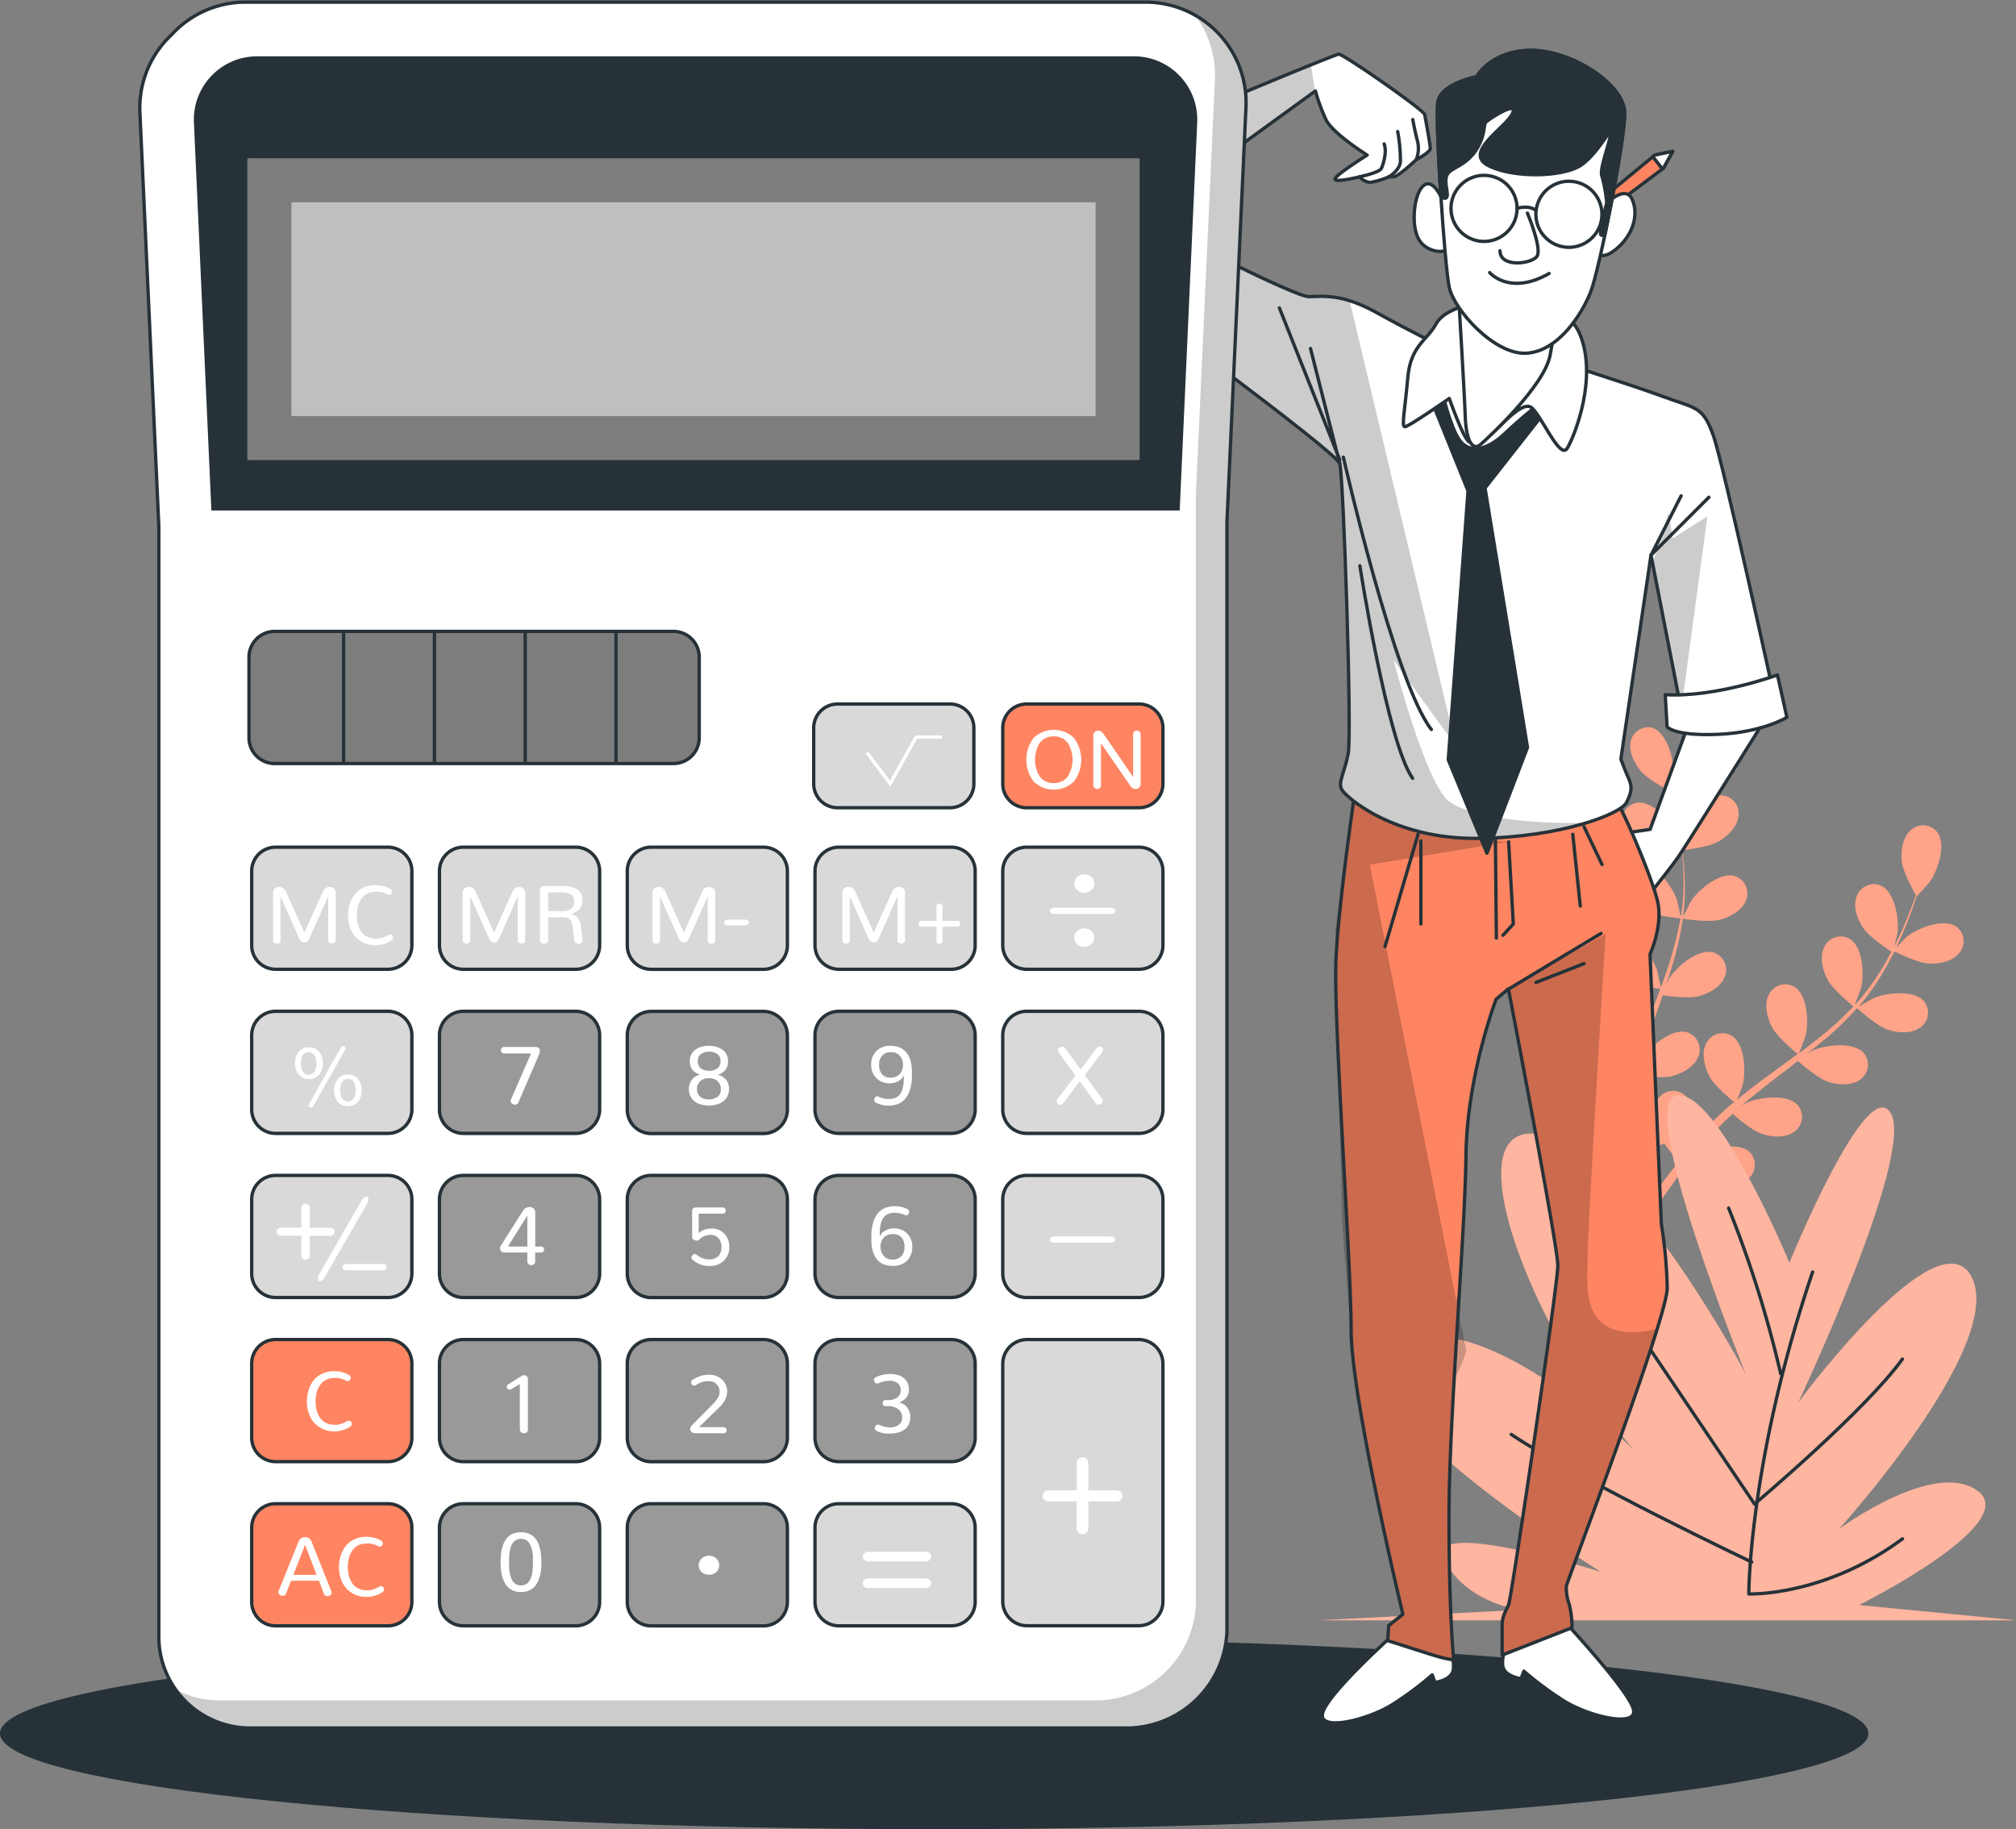 <svg width="604" height="548" fill="none" xmlns="http://www.w3.org/2000/svg"><rect width="100%" height="100%" fill="#808080" stroke="none"/><path d="M279.883 548c154.576 0 279.884-12.843 279.884-28.686s-125.308-28.686-279.884-28.686C125.308 490.628 0 503.471 0 519.314S125.308 548 279.883 548z" fill="#263238"/><path d="M503.945 254.735c-.093 0 1.008-5.458 1.117-5.784 1.271-3.892 6-10.684 10.575-10.668a5.417 5.417 0 014 1.929 5.408 5.408 0 011.21 4.273c-.326 3.226-3.226 5.97-5.831 7.552-3.054 1.814-11.071 2.698-11.071 2.698z" fill="#FF8562"/><path d="M495.091 218.032c4.311 1.551 6.451 9.521 6.311 13.614 0 .357-.822 5.861-.899 5.815a206 206 0 011.07 4.094c.635 2.744 1.349 5.861 1.891 9.303a98.003 98.003 0 011.21 11.18 70.386 70.386 0 01-.419 12.56.67.67 0 010 .155c.574-1.225 2.264-4.574 2.419-4.822 2.249-3.412 8.591-8.715 13.01-7.49a5.432 5.432 0 013.831 5.104 5.435 5.435 0 01-.435 2.215c-1.163 3.008-4.652 4.9-7.614 5.737-3.318.946-10.699-.17-11.288-.263a97.434 97.434 0 01-2.729 12.513 160.307 160.307 0 01-2.218 7.179 50.684 50.684 0 011.07-2.078c2.249-3.426 8.591-8.714 13.01-7.505a5.425 5.425 0 013.337 2.899 5.432 5.432 0 01.074 4.42c-1.178 3.024-4.652 4.9-7.629 5.738-2.977.837-9.303 0-10.963-.218-.325.915-.62 1.83-.93 2.745-1.551 4.373-3.101 8.745-4.419 13.056-.481 1.551-.9 3.101-1.334 4.559.466-.915.869-1.69.946-1.799 2.249-3.411 8.591-8.714 13.01-7.489a5.408 5.408 0 013.837 5.103c.01.761-.14 1.516-.441 2.216-1.163 3.008-4.652 4.9-7.614 5.737-2.962.837-8.683.093-10.684-.186-.387 1.55-.775 3.101-1.085 4.652-.186 1.054-.434 2.046-.558 3.101-.124 1.054-.295 2.109-.434 3.101a219.94 219.94 0 00-.59 6.032c-.124 1.364-.201 2.667-.294 3.969.465-1.55 1.426-4.481 1.55-4.651a21.034 21.034 0 017.025-7.986 5.82 5.82 0 01.589-1.054 5.432 5.432 0 013.709-2.395 5.422 5.422 0 014.261 1.154c3.473 2.993 2.605 11.211 1.008 14.979-.093.232-1.38 2.527-2.218 3.954.621-.76 1.21-1.551 1.861-2.295a226.793 226.793 0 014.001-4.729l2.14-2.326c.697-.791 1.55-1.551 2.31-2.311a116.174 116.174 0 015.784-5.163c-1.365-1.117-6.203-5.148-7.521-7.893-1.318-2.744-2.357-6.59-.93-9.489a5.42 5.42 0 013.324-2.972 5.423 5.423 0 014.429.522c3.876 2.434 4.264 10.699 3.256 14.668 0 .233-1.101 3.009-1.705 4.513 1.209-.993 2.403-2.001 3.659-2.978 3.628-2.791 7.381-5.52 11.118-8.249a274.104 274.104 0 003.396-2.527c-.481-.388-6.203-5.071-7.753-8.141-1.365-2.729-2.342-6.59-.915-9.49a5.404 5.404 0 013.326-2.97 5.422 5.422 0 014.427.536c3.876 2.434 4.279 10.684 3.271 14.653-.077.295-1.55 4.264-2.015 5.257 2.496-1.846 4.962-3.722 7.319-5.675a92.897 92.897 0 009.071-8.436c-.233-.186-6.296-5.039-7.862-8.187-1.38-2.729-2.357-6.59-.93-9.49a5.411 5.411 0 017.753-2.45c3.892 2.435 4.279 10.7 3.271 14.669 0 .248-1.209 3.287-1.783 4.652l.217.139a70.861 70.861 0 007.443-9.985c1.225-1.939 2.28-3.861 3.272-5.753-1.225-.791-6.761-4.45-8.497-7.133-1.737-2.682-3.102-6.295-1.954-9.303a5.423 5.423 0 015.172-3.747 5.412 5.412 0 012.209.475c4.124 2 5.411 10.156 4.853 14.219 0 .217-.589 2.419-1.023 4.016.434-.853.899-1.737 1.287-2.559 1.55-3.101 2.698-6.078 3.737-8.699.573-1.55 1.054-2.853 1.55-4.14-.791-1.395-3.923-7.07-4.233-10.187-.31-3.117.186-7.009 2.574-9.195a5.424 5.424 0 016.308-.939c.674.351 1.267.84 1.74 1.435 2.744 3.675.124 11.521-2.233 14.855-.202.294-3.923 4.435-3.97 4.357-.403 1.24-.852 2.558-1.364 4.001-.977 2.651-2.109 5.628-3.551 8.791a96.072 96.072 0 01-5.148 9.986 70.233 70.233 0 01-7.288 10.25.37.37 0 01-.108.108 198.682 198.682 0 014.651-2.682c3.753-1.551 11.971-2.512 14.979.93a5.429 5.429 0 01-1.194 7.986c-2.651 1.86-6.621 1.55-9.52.573-3.288-1.038-8.839-6.047-9.304-6.45a96.566 96.566 0 01-9.18 8.947c-1.891 1.551-3.845 3.194-5.814 4.76 1.008-.573 1.907-1.085 2.046-1.147 3.753-1.551 11.971-2.528 14.979.93a5.412 5.412 0 01-1.194 7.97c-2.636 1.876-6.605 1.551-9.52.589-2.916-.961-7.753-5.116-9.04-6.202l-2.28 1.768c-3.675 2.822-7.365 5.613-10.854 8.466a98.6 98.6 0 00-3.628 3.101l1.783-.992c3.752-1.551 11.97-2.528 14.979.93a5.457 5.457 0 011.175 4.258 5.432 5.432 0 01-2.369 3.728c-2.636 1.861-6.606 1.55-9.521.574-2.915-.977-7.303-4.652-8.807-6.032-1.194 1.085-2.388 2.186-3.489 3.302-.729.776-1.551 1.474-2.187 2.28l-2.093 2.372c-1.287 1.551-2.605 3.101-3.814 4.652-.853 1.07-1.644 2.109-2.435 3.101 1.225-1.008 3.66-2.946 3.892-3.101 3.458-2.171 11.444-4.311 14.948-1.349a5.42 5.42 0 011.802 4.032 5.42 5.42 0 01-1.802 4.031c-2.326 2.249-6.296 2.481-9.304 2.016-3.318-.527-9.303-4.435-10.094-4.931a229.872 229.872 0 00-3.737 5.039c-4.047 5.598-7.21 10.405-9.304 13.801-.077.124-.155.232-.217.356l-2.806-1.364.434-.667a277.13 277.13 0 0114.064-19.258 58.12 58.12 0 01-4.357-5.381c-3.21 1.256-9.909 1.318-10.777 1.318-.14 2.156-.264 4.264-.341 6.203a283.35 283.35 0 00-.202 16.684v.465l-3.101-1.55c0-4.001.155-9.413.558-15.801.14-2.202.326-4.559.543-6.962-.853-.217-7.831-2-10.467-4.109-2.388-1.908-4.899-4.993-4.806-8.234a5.426 5.426 0 015.969-5.443c4.544.59 8.358 7.924 9.102 11.94 0 .248.233 2.869.326 4.528.093-.977.171-1.938.279-2.946.202-2.001.465-4.001.729-6.203l.512-3.101c.155-1.039.434-2.124.651-3.21.558-2.481 1.24-4.977 1.969-7.474-1.752-.186-7.97-.914-10.622-2.45-2.651-1.535-5.597-4.202-6-7.411a5.416 5.416 0 011.136-4.27 5.426 5.426 0 013.934-2.01c4.574-.109 9.459 6.559 10.854 10.435.078.233.729 3.101 1.07 4.652.45-1.551.9-2.993 1.411-4.497 1.473-4.326 3.101-8.668 4.652-13.009.496-1.334.961-2.652 1.442-3.985-.62 0-8.032-.76-11.009-2.481-2.652-1.551-5.598-4.202-6.001-7.412a5.41 5.41 0 015.071-6.28c4.574-.109 9.458 6.559 10.854 10.42.093.295 1.039 4.45 1.225 5.505 1.054-2.916 2.078-5.846 2.977-8.777a96.856 96.856 0 002.915-12.032c-.295 0-8.032-.745-11.087-2.497-2.651-1.551-5.597-4.202-6.001-7.412a5.436 5.436 0 011.136-4.27 5.423 5.423 0 013.935-2.01c4.574-.108 9.459 6.559 10.854 10.436.093.248.806 3.411 1.116 4.915h.264c.595-4.106.823-8.258.682-12.405 0-2.294-.217-4.481-.434-6.605-1.457 0-8.094 0-11.025-1.256-2.93-1.256-6.031-3.566-6.776-6.714a5.407 5.407 0 01.654-4.366 5.417 5.417 0 013.688-2.426c4.543-.605 10.125 5.489 11.893 9.18.093.201.853 2.341 1.365 3.923-.109-.962-.202-1.954-.326-2.869-.465-3.427-1.101-6.543-1.69-9.304-.341-1.55-.698-2.977-1.024-4.279-1.442-.729-7.179-3.737-9.148-6.203-1.969-2.465-3.722-5.938-2.931-9.086a5.41 5.41 0 016.466-3.83z" fill="#FF8562"/><path d="M577.924 288.662c-3.597-.155-10.746-3.83-10.746-3.83s3.846-3.97 4.125-4.202c3.194-2.543 10.854-5.598 14.7-3.101a5.42 5.42 0 012.259 3.797 5.423 5.423 0 01-1.313 4.219c-2.047 2.543-5.97 3.241-9.025 3.117z" fill="#FF8562"/><g opacity=".5" fill="#fff"><path opacity=".5" d="M503.945 254.735c-.093 0 1.008-5.458 1.117-5.784 1.271-3.892 6-10.684 10.575-10.668a5.417 5.417 0 014 1.929 5.404 5.404 0 011.21 4.273c-.326 3.226-3.226 5.97-5.831 7.552-3.054 1.814-11.071 2.698-11.071 2.698z"/><path opacity=".5" d="M495.091 218.032c4.311 1.551 6.451 9.521 6.311 13.614 0 .357-.822 5.861-.899 5.815a206 206 0 011.07 4.094c.635 2.744 1.349 5.861 1.891 9.303a98.003 98.003 0 011.21 11.18 70.386 70.386 0 01-.419 12.56.67.67 0 010 .155c.574-1.225 2.264-4.574 2.419-4.822 2.249-3.412 8.591-8.715 13.01-7.49a5.432 5.432 0 013.831 5.104 5.435 5.435 0 01-.435 2.215c-1.163 3.008-4.652 4.9-7.614 5.737-3.318.946-10.699-.17-11.288-.263a97.434 97.434 0 01-2.729 12.513 160.307 160.307 0 01-2.218 7.179 50.684 50.684 0 011.07-2.078c2.249-3.426 8.591-8.714 13.01-7.505a5.425 5.425 0 013.337 2.899 5.432 5.432 0 01.074 4.42c-1.178 3.024-4.652 4.9-7.629 5.738-2.977.837-9.303 0-10.963-.218-.325.915-.62 1.83-.93 2.745-1.551 4.373-3.101 8.745-4.419 13.056-.481 1.551-.9 3.101-1.334 4.559.466-.915.869-1.69.946-1.799 2.249-3.411 8.591-8.714 13.01-7.489a5.408 5.408 0 013.837 5.103c.01.761-.14 1.516-.441 2.216-1.163 3.008-4.652 4.9-7.614 5.737-2.962.837-8.683.093-10.684-.186-.387 1.55-.775 3.101-1.085 4.652-.186 1.054-.434 2.046-.558 3.101-.124 1.054-.295 2.109-.434 3.101a219.94 219.94 0 00-.59 6.032c-.124 1.364-.201 2.667-.294 3.969.465-1.55 1.426-4.481 1.55-4.651a21.034 21.034 0 017.025-7.986 5.82 5.82 0 01.589-1.054 5.432 5.432 0 013.709-2.395 5.422 5.422 0 014.261 1.154c3.473 2.993 2.605 11.211 1.008 14.979-.093.232-1.38 2.527-2.218 3.954.621-.76 1.21-1.551 1.861-2.295a226.793 226.793 0 014.001-4.729l2.14-2.326c.697-.791 1.55-1.551 2.31-2.311a116.174 116.174 0 015.784-5.163c-1.365-1.117-6.203-5.148-7.521-7.893-1.318-2.744-2.357-6.59-.93-9.489a5.42 5.42 0 013.324-2.972 5.423 5.423 0 014.429.522c3.876 2.434 4.264 10.699 3.256 14.668 0 .233-1.101 3.009-1.705 4.513 1.209-.993 2.403-2.001 3.659-2.978 3.628-2.791 7.381-5.52 11.118-8.249a274.104 274.104 0 003.396-2.527c-.481-.388-6.203-5.071-7.753-8.141-1.365-2.729-2.342-6.59-.915-9.49a5.404 5.404 0 013.326-2.97 5.422 5.422 0 014.427.536c3.876 2.434 4.279 10.684 3.271 14.653-.077.295-1.55 4.264-2.015 5.257 2.496-1.846 4.962-3.722 7.319-5.675a92.897 92.897 0 009.071-8.436c-.233-.186-6.296-5.039-7.862-8.187-1.38-2.729-2.357-6.59-.93-9.49a5.411 5.411 0 017.753-2.45c3.892 2.435 4.279 10.7 3.271 14.669 0 .248-1.209 3.287-1.783 4.652l.217.139a70.861 70.861 0 007.443-9.985c1.225-1.939 2.28-3.861 3.272-5.753-1.225-.791-6.761-4.45-8.497-7.133-1.737-2.682-3.102-6.295-1.954-9.303a5.423 5.423 0 015.172-3.747 5.412 5.412 0 012.209.475c4.124 2 5.411 10.156 4.853 14.219 0 .217-.589 2.419-1.023 4.016.434-.853.899-1.737 1.287-2.559 1.55-3.101 2.698-6.078 3.737-8.699.573-1.55 1.054-2.853 1.55-4.14-.791-1.395-3.923-7.07-4.233-10.187-.31-3.117.186-7.009 2.574-9.195a5.424 5.424 0 016.308-.939c.674.351 1.267.84 1.74 1.435 2.744 3.675.124 11.521-2.233 14.855-.202.294-3.923 4.435-3.97 4.357-.403 1.24-.852 2.558-1.364 4.001-.977 2.651-2.109 5.628-3.551 8.791a96.072 96.072 0 01-5.148 9.986 70.233 70.233 0 01-7.288 10.25.37.37 0 01-.108.108 198.682 198.682 0 014.651-2.682c3.753-1.551 11.971-2.512 14.979.93a5.429 5.429 0 01-1.194 7.986c-2.651 1.86-6.621 1.55-9.52.573-3.288-1.038-8.839-6.047-9.304-6.45a96.566 96.566 0 01-9.18 8.947c-1.891 1.551-3.845 3.194-5.814 4.76 1.008-.573 1.907-1.085 2.046-1.147 3.753-1.551 11.971-2.528 14.979.93a5.412 5.412 0 01-1.194 7.97c-2.636 1.876-6.605 1.551-9.52.589-2.916-.961-7.753-5.116-9.04-6.202l-2.28 1.768c-3.675 2.822-7.365 5.613-10.854 8.466a98.6 98.6 0 00-3.628 3.101l1.783-.992c3.752-1.551 11.97-2.528 14.979.93a5.457 5.457 0 011.175 4.258 5.432 5.432 0 01-2.369 3.728c-2.636 1.861-6.606 1.55-9.521.574-2.915-.977-7.303-4.652-8.807-6.032-1.194 1.085-2.388 2.186-3.489 3.302-.729.776-1.551 1.474-2.187 2.28l-2.093 2.372c-1.287 1.551-2.605 3.101-3.814 4.652-.853 1.07-1.644 2.109-2.435 3.101 1.225-1.008 3.66-2.946 3.892-3.101 3.458-2.171 11.444-4.311 14.948-1.349a5.42 5.42 0 011.802 4.032 5.42 5.42 0 01-1.802 4.031c-2.326 2.249-6.296 2.481-9.304 2.016-3.318-.527-9.303-4.435-10.094-4.931a229.872 229.872 0 00-3.737 5.039c-4.047 5.598-7.21 10.405-9.304 13.801-.077.124-.155.232-.217.356l-2.806-1.364.434-.667a277.13 277.13 0 0114.064-19.258 58.12 58.12 0 01-4.357-5.381c-3.21 1.256-9.909 1.318-10.777 1.318-.14 2.156-.264 4.264-.341 6.203a283.35 283.35 0 00-.202 16.684v.465l-3.101-1.55c0-4.001.155-9.413.558-15.801.14-2.202.326-4.559.543-6.962-.853-.217-7.831-2-10.467-4.109-2.388-1.908-4.899-4.993-4.806-8.234a5.426 5.426 0 015.969-5.443c4.544.59 8.358 7.924 9.102 11.94 0 .248.233 2.869.326 4.528.093-.977.171-1.938.279-2.946.202-2.001.465-4.001.729-6.203l.512-3.101c.155-1.039.434-2.124.651-3.21.558-2.481 1.24-4.977 1.969-7.474-1.752-.186-7.97-.914-10.622-2.45-2.651-1.535-5.597-4.202-6-7.411a5.416 5.416 0 011.136-4.27 5.426 5.426 0 013.934-2.01c4.574-.109 9.459 6.559 10.854 10.435.078.233.729 3.101 1.07 4.652.45-1.551.9-2.993 1.411-4.497 1.473-4.326 3.101-8.668 4.652-13.009.496-1.334.961-2.652 1.442-3.985-.62 0-8.032-.76-11.009-2.481-2.652-1.551-5.598-4.202-6.001-7.412a5.41 5.41 0 015.071-6.28c4.574-.109 9.458 6.559 10.854 10.42.093.295 1.039 4.45 1.225 5.505 1.054-2.916 2.078-5.846 2.977-8.777a96.856 96.856 0 002.915-12.032c-.295 0-8.032-.745-11.087-2.497-2.651-1.551-5.597-4.202-6.001-7.412a5.436 5.436 0 011.136-4.27 5.423 5.423 0 013.935-2.01c4.574-.108 9.459 6.559 10.854 10.436.093.248.806 3.411 1.116 4.915h.264c.595-4.106.823-8.258.682-12.405 0-2.294-.217-4.481-.434-6.605-1.457 0-8.094 0-11.025-1.256-2.93-1.256-6.031-3.566-6.776-6.714a5.407 5.407 0 01.654-4.366 5.417 5.417 0 013.688-2.426c4.543-.605 10.125 5.489 11.893 9.18.093.201.853 2.341 1.365 3.923-.109-.962-.202-1.954-.326-2.869-.465-3.427-1.101-6.543-1.69-9.304-.341-1.55-.698-2.977-1.024-4.279-1.442-.729-7.179-3.737-9.148-6.203-1.969-2.465-3.722-5.938-2.931-9.086a5.41 5.41 0 016.466-3.83z"/><path opacity=".5" d="M577.924 288.661c-3.597-.155-10.745-3.829-10.745-3.829s3.845-3.97 4.124-4.203c3.195-2.543 10.855-5.597 14.7-3.101a5.443 5.443 0 012.26 3.798 5.435 5.435 0 01-1.314 4.219c-2.047 2.543-5.97 3.241-9.025 3.116z"/></g><path d="M536.105 378.318s-21.709-52.38-33.881-50.1c-12.172 2.279 20.856 83.5 20.856 83.5s-38.238-72.119-64.304-72.119c-26.065 0 9.505 79.701 42.58 106.278 0 0-52.132-56.178-82.554-44.021-30.423 12.156 60.83 69.064 60.83 69.064s-53-16.7-46.921-3.784c6.078 12.917 22.592 15.18 22.592 15.18l-59.962 3.102h208.54l-46.921-4.559s48.658-24.298 35.664-34.113c-12.994-9.816-41.711 11.381-41.711 11.381s49.526-54.643 39.974-75.142c-9.551-20.499-52.146 37.214-52.146 37.214s34.764-73.622 27.817-86.523c-6.946-12.901-30.453 44.642-30.453 44.642z" fill="#FF8562"/><path opacity=".4" d="M536.105 378.318s-21.709-52.38-33.881-50.1c-12.172 2.279 20.856 83.5 20.856 83.5s-38.238-72.119-64.304-72.119c-26.065 0 9.505 79.701 42.58 106.278 0 0-52.132-56.178-82.554-44.021-30.423 12.156 60.83 69.064 60.83 69.064s-53-16.7-46.921-3.784c6.078 12.917 22.592 15.18 22.592 15.18l-59.962 3.102h208.54l-46.921-4.559s48.658-24.298 35.664-34.113c-12.994-9.816-41.711 11.381-41.711 11.381s49.526-54.643 39.974-75.142c-9.551-20.499-52.146 37.214-52.146 37.214s34.764-73.622 27.817-86.523c-6.946-12.901-30.453 44.642-30.453 44.642z" fill="#fff"/><path d="M543.067 381.078c-19.119 56.472-19.119 96.447-19.119 96.447s22.592.868 46.053-16.514m-36.502-49.464a338.41 338.41 0 00-15.599-49.619" stroke="#263238" stroke-linecap="round" stroke-linejoin="round"/><path d="M477.027 378.473l48.627 72.118s33.012-27.802 44.316-43.417m-45.154 60.799s-51.263-24.329-72.041-38.237" stroke="#263238" stroke-linecap="round" stroke-linejoin="round"/><path d="M505.682 217.459l-11.304 31.012-7.629 1.132 5.365 20.917s8.203-10.187 10.746-13.862c2.543-3.675 27.445-43.448 27.445-43.448l-24.623 4.249zm-88.741 272.735s-18.933 16.963-20.639 22.902c-1.705 5.939 13.847 2.248 21.492-2.838a99.78 99.78 0 0011.304-8.481l.837 2.263s4.528-.558 5.381-3.38c.852-2.822-1.706-9.614-1.706-9.614l-16.669-.852zm51.433-4.808s19.274 20.639 20.964 26.578c1.691 5.939-13.846 2.248-21.475-2.838a101.072 101.072 0 01-11.304-8.466l-.853 2.248s-4.528-.558-5.365-3.38c-.837-2.822 1.69-9.614 1.69-9.614l16.343-4.528z" fill="#fff" stroke="#263238" stroke-linecap="round" stroke-linejoin="round"/><path d="M406.474 233.569s-5.365 35.664-6.202 53.697c-.837 18.034 4.528 90.447 4.528 111.07 0 20.623 15.506 85.283 15.506 85.283l-4.249 3.396-.279 4.512 12.405 3.954c6.202 1.985 7.35 1.706 7.35 1.706s-1.411-13.289-1.411-42.968c0-29.678 4.806-83.933 5.086-107.968.279-24.034 9.04-46.905 9.04-46.905l3.674-3.102s14.809 76.941 14.809 82.88c0 5.939-13.847 99.238-14.7 101.456-.853 2.217-1.985 3.396-1.985 6.512v8.761l20.918-8.203a27.006 27.006 0 00-.838-7.07 14.46 14.46 0 01-.852-5.365c0-.853 30.236-80.259 30.236-89.315a137.461 137.461 0 00-1.767-19.212l-3.396-80.833s3.954-8.481 2.264-15.831c-1.69-7.35-11.025-29.105-12.715-30.516-1.69-1.411-60.179 9.319-77.422-5.939z" fill="#FF8562"/><path opacity=".2" d="M475.662 376.503c0-8.528 5.381-96.726 5.381-96.726l-29.058 16.529c2.031 10.668 14.699 77.36 14.699 82.818 0 5.939-13.847 99.238-14.699 101.456-.853 2.217-1.985 3.395-1.985 6.512v8.761l20.917-8.203a27.005 27.005 0 00-.837-7.07 14.46 14.46 0 01-.853-5.365c0-.683 19.569-52.194 27.213-77.034-23.817 5.194-20.778-13.335-20.778-21.678zm-36.33 28.33l-2.388-12.033c.108-1.814.232-3.613.341-5.396l-1.039 1.892-25.849-130.25 41.588-6.854c-16.297.388-45.511-18.607-45.511-18.607l-6.419 45.122 2.062 87.873 2.714 33.896c.093 1.954.263 4.202.542 6.652l.884 11.133a9.606 9.606 0 001.148 3.225c4.419 26.795 12.932 62.211 12.932 62.211l-4.249 3.395-.279 4.513 12.405 3.954c6.202 1.984 7.35 1.705 7.35 1.705s-1.411-13.288-1.411-42.967c0-11.133.666-25.755 1.55-40.92a63.053 63.053 0 003.629-8.544z" fill="#000"/><path d="M406.474 233.569s-5.365 35.664-6.202 53.697c-.837 18.034 4.528 90.447 4.528 111.07 0 20.623 15.506 85.283 15.506 85.283l-4.249 3.396-.279 4.512 12.405 3.954c6.202 1.985 7.35 1.706 7.35 1.706s-1.411-13.289-1.411-42.968c0-29.678 4.806-83.933 5.086-107.968.279-24.034 9.04-46.905 9.04-46.905l3.674-3.102s14.809 76.941 14.809 82.88c0 5.939-13.847 99.238-14.7 101.456-.853 2.217-1.985 3.396-1.985 6.512v8.761l20.918-8.203a27.006 27.006 0 00-.838-7.07 14.46 14.46 0 01-.852-5.365c0-.853 30.236-80.259 30.236-89.315a137.461 137.461 0 00-1.767-19.212l-3.396-80.833s3.954-8.481 2.264-15.831c-1.69-7.35-11.025-29.105-12.715-30.516-1.69-1.411-60.179 9.319-77.422-5.939zm45.51 62.738l27.694-16.669m-19.491 14.699l14.405-5.659m-26.561-37.308l.279 29.679" stroke="#263238" stroke-linecap="round" stroke-linejoin="round"/><path d="M451.984 252.223l1.412 24.593-3.102 3.38m20.918-30.237l2.248 21.476m1.132-23.74l5.381 11.304m-55.124-9.04l-9.893 33.633m10.746-31.648v24.872" stroke="#263238" stroke-linecap="round" stroke-linejoin="round"/><path d="M322.261 73.594s-11.877-14.7-11.877-17.522c0-2.822 89.314-39.85 90.725-39.85 1.411 0 25.446 16.669 25.725 18.095.279 1.427 1.69 9.04 1.69 10.172 0 1.132-4.233 3.38-4.233 3.38s-5.381 5.102-6.792 5.102h-1.411a22.947 22.947 0 01-5.644 1.69 4.823 4.823 0 01-3.101-1.69s-7.908 1.97-7.35.558c.558-1.41 9.614-7.07 9.614-7.07s-10.451-6.498-12.405-10.73a58.132 58.132 0 01-3.101-8.483L338.93 67.314l-16.669 6.28z" fill="#fff"/><path opacity=".2" d="M392.782 19.431c-22.421 9.04-82.398 34.33-82.398 36.64 0 2.823 11.877 17.523 11.877 17.523l16.669-6.203 55.031-40.067-1.179-7.893z" fill="#000"/><path d="M322.261 73.594s-11.877-14.7-11.877-17.522c0-2.822 89.314-39.85 90.725-39.85 1.411 0 25.446 16.669 25.725 18.095.279 1.427 1.69 9.04 1.69 10.172 0 1.132-4.233 3.38-4.233 3.38s-5.381 5.102-6.792 5.102h-1.411a22.947 22.947 0 01-5.644 1.69 4.823 4.823 0 01-3.101-1.69s-7.908 1.97-7.35.558c.558-1.41 9.614-7.07 9.614-7.07s-10.451-6.498-12.405-10.73a58.132 58.132 0 01-3.101-8.483L338.93 67.314l-16.669 6.28z" stroke="#263238" stroke-linecap="round" stroke-linejoin="round"/><path d="M407.327 52.97s5.97-1.255 6.544-2.527c.573-1.271 1.736-4.993.821-7.319m1.396 9.847s3.101-1.721 3.473-4.388a46.95 46.95 0 00-.806-9.164m5.536 8.451a9.055 9.055 0 00.372-5.676c-.806-3.1-1.396-6.373-1.396-6.373" stroke="#263238" stroke-linecap="round" stroke-linejoin="round"/><path d="M431.92 103.831s-8.761-4.234-19.46-10.157c-10.7-5.923-16.111-4.807-20.344-4.807-4.233 0-41.556-19.212-41.556-19.212l-16.716 16.948s66.412 48.612 67.544 52.287c1.132 3.675 3.675 80.832 2.543 86.833-1.132 6.001-3.101 8.482-1.969 10.746 1.132 2.264 15.506 14.979 40.703 14.7 25.198-.28 42.952-7.35 44.642-10.746 1.69-3.396 1.706-4.807.574-7.35-1.132-2.543-2.264-5.644-2.264-5.644l9.024-61.125 9.056 46.348s4.512 2.543 14.126.852c9.614-1.69 13.847-4.248 13.847-4.248s-15.258-70.087-18.375-78.848c-3.117-8.761-5.086-7.924-14.979-11.583-9.892-3.66-35.896-11.878-35.896-11.878l-30.5-3.116z" fill="#fff"/><path opacity=".2" d="M470.142 246.548c-10.265 0-28.872-1.287-35.927-6.42-7.056-5.132-16.685-42.347-16.685-42.347l18.607 25.663L404.35 90.092a32.454 32.454 0 00-12.281-1.256c-4.248 0-41.556-19.212-41.556-19.212l-16.669 16.98s66.412 48.611 67.544 52.286c1.132 3.674 3.675 80.832 2.543 86.833-1.132 6.001-3.101 8.482-1.969 10.746 1.132 2.264 15.506 14.979 40.703 14.7a119.671 119.671 0 0032.439-4.652c-1.582.015-3.241.031-4.962.031zm24.887-77.546l4.962-15.413 1.101 7.707 10.451-6.606-7.831 57.962-8.683-43.65z" fill="#000"/><path d="M431.92 103.831s-8.761-4.234-19.46-10.157c-10.7-5.923-16.111-4.807-20.344-4.807-4.233 0-41.556-19.212-41.556-19.212l-16.716 16.948s66.412 48.612 67.544 52.287c1.132 3.675 3.675 80.832 2.543 86.833-1.132 6.001-3.101 8.482-1.969 10.746 1.132 2.264 15.506 14.979 40.703 14.7 25.198-.28 42.952-7.35 44.642-10.746 1.69-3.396 1.706-4.807.574-7.35-1.132-2.543-2.264-5.644-2.264-5.644l9.024-61.125 9.056 46.348s4.512 2.543 14.126.852c9.614-1.69 13.847-4.248 13.847-4.248s-15.258-70.087-18.375-78.848c-3.117-8.761-5.086-7.924-14.979-11.583-9.892-3.66-35.896-11.878-35.896-11.878l-30.5-3.116z" stroke="#263238" stroke-linecap="round" stroke-linejoin="round"/><path d="M503.666 148.55l-9.009 17.754 17.336-17.336M401.388 138.89l-8.761-34.486m8.761 33.354l-18.08-45.51m19.166 44.719s15.32 67.436 26.36 81.577m-21.414-49.046s8.249 53.062 15.801 63.668" stroke="#263238" stroke-linecap="round" stroke-linejoin="round"/><path d="M429.098 120.515l10.73 26.562-5.924 80.553 11.583 27.989 12.157-31.694-12.73-77.717 19.506-24.809-1.985-1.427s-5.923 4.528-11.582 9.893c-5.66 5.365-10.731 5.939-13.568 1.985-2.838-3.954-5.365-14.979-5.365-14.979l-2.822 3.644z" fill="#263238" stroke="#263238" stroke-linecap="round" stroke-linejoin="round"/><path d="M442.665 90.837s-9.613 1.132-12.404 6.202c-2.792 5.071-7.645 6.497-8.482 16.111-.838 9.614-1.985 14.699-.853 14.699 1.132 0 13.289-8.481 13.289-8.481s4.233 12.156 5.938 12.994c1.706.837 4.513-.838 7.056-2.822 2.543-1.985 8.481-9.04 11.303-7.629 2.823 1.411 8.761 16.11 11.025 12.404 2.264-3.705 9.304-21.475 3.675-34.485-5.629-13.01-30.547-8.993-30.547-8.993z" fill="#fff" stroke="#263238" stroke-linecap="round" stroke-linejoin="round"/><path d="M437.006 88.852s1.69 27.709 1.984 35.896c.295 8.187 2.543 10.172 4.513 8.482 1.969-1.69 19.227-17.522 20.917-26.841 1.69-9.319 2.543-14.7 2.543-14.7l-29.957-2.837zm-3.675-25.988s-2.822-9.056-6.203-7.645c-3.38 1.411-4.527 11.599-2.264 16.111 2.264 4.512 8.482 4.807 9.304 2.838.822-1.97-.837-11.304-.837-11.304z" fill="#fff" stroke="#263238" stroke-linecap="round" stroke-linejoin="round"/><path d="M481.384 58.336l14.405-11.877 5.381-1.132-2.838 5.101-15.816 11.862s-1.985-.279-1.132-3.954z" fill="#FF8562" stroke="#263238" stroke-linecap="round" stroke-linejoin="round"/><path d="M495.789 46.459l-.589.496 2.868 3.66.264-.187 2.837-5.101-5.38 1.132zm-14.405 14.42s5.644-5.66 7.629-1.132c1.985 4.528.279 10.172-3.954 14.126-4.233 3.954-6.792 3.101-6.792.294 0-2.806 3.117-13.288 3.117-13.288z" fill="#fff" stroke="#263238" stroke-linecap="round" stroke-linejoin="round"/><path d="M442.371 23.013s-10.73 1.97-11.583 7.63c-.853 5.66 1.985 48.61 3.396 55.387 1.411 6.776 13.567 20.359 23.166 19.785 9.598-.573 16.684-11.862 19.227-18.374 2.543-6.513 10.172-44.657 10.172-53.418 0-8.761-15.832-18.933-27.911-18.933s-16.467 7.923-16.467 7.923z" fill="#fff" stroke="#263238" stroke-linecap="round" stroke-linejoin="round"/><path d="M457.613 63.84s4.528 10.746 2.822 13.01c-1.705 2.264-11.025 3.38-11.025-1.706m-3.101 6.513s5.939 7.056 17.801.28m-9.598-19.507a9.893 9.893 0 10-19.786 0 9.893 9.893 0 0019.786 0z" stroke="#263238" stroke-linecap="round" stroke-linejoin="round"/><path d="M479.942 64.213a9.895 9.895 0 00-11.814-9.72 9.892 9.892 0 1011.814 9.72z" fill="#fff" stroke="#263238" stroke-linecap="round" stroke-linejoin="round"/><path d="M454.512 62.43s3.38-1.132 5.644.573" stroke="#263238" stroke-linecap="round" stroke-linejoin="round"/><path d="M458.776 15.09c-12.157 0-16.405 7.923-16.405 7.923s-10.73 1.97-11.583 7.63c-.434 2.899.093 15.66.915 28.298.31.217 1.907 1.178 1.907-.605s-1.132-4.807.294-6.497c1.427-1.69 5.645-2.543 8.467-7.07 2.822-4.528 1.984-7.35 2.837-8.203.853-.853 9.893-6.777 7.908-2.543-1.984 4.233-14.699 11.598-7.349 15.506 7.349 3.907 22.886 3.675 28.267-.28 5.38-3.954 9.304-12.73 8.482-8.76-.822 3.97-3.396 10.45-2.543 12.405a43.482 43.482 0 011.411 7.907s-2.543 9.04-1.706 9.614c.362.124.755.124 1.117 0 2.899-13.614 5.954-31.012 5.954-36.485 0-8.668-15.832-18.84-27.973-18.84z" fill="#263238" stroke="#263238" stroke-linecap="round" stroke-linejoin="round"/><path d="M498.906 208.124l.558 9.614s1.984 2.822 15.273 2.264c13.289-.559 20.623-5.086 20.623-5.086l-2.822-12.715s-18.375 6.776-33.632 5.923zM348.544 61.732L315.19 74.447s14.421 16.948 15.258 16.669c.838-.28 24.81-18.933 24.593-20.918-.217-1.985-6.497-8.466-6.497-8.466z" fill="#fff" stroke="#263238" stroke-linecap="round" stroke-linejoin="round"/><path d="M343.194.638H73.576a30.004 30.004 0 00-22.173 9.769 30.02 30.02 0 00-9.49 23.259l5.675 124.048v332.65a27.324 27.324 0 0027.322 27.322h263.803a30.222 30.222 0 0028.888-28.888V156.225l5.691-124.048a30.134 30.134 0 00-18.242-29.11A30.13 30.13 0 00343.194.639z" fill="#fff"/><path opacity=".2" d="M358.065 4.561a30.073 30.073 0 015.923 19.336l-5.691 124.048v332.588a30.221 30.221 0 01-28.887 28.888H65.606a27.319 27.319 0 01-12.979-3.287A27.246 27.246 0 0074.91 517.67h263.804a30.22 30.22 0 0028.888-28.887V156.225l5.69-124.047a30.156 30.156 0 00-15.226-27.616z" fill="#000"/><path d="M343.194.638H73.576a30.004 30.004 0 00-22.173 9.769 30.02 30.02 0 00-9.49 23.259l5.675 124.048v332.65a27.324 27.324 0 0027.322 27.322h263.803a30.222 30.222 0 0028.888-28.888V156.225l5.691-124.048A30.13 30.13 0 00343.194.637z" stroke="#263238" stroke-miterlimit="10"/><path d="M352.963 152.442l5.226-115.768a18.477 18.477 0 00-5.099-13.598 18.46 18.46 0 00-13.353-5.707H77.049a18.466 18.466 0 00-18.452 19.305l5.21 115.768h289.156z" fill="#263238" stroke="#263238" stroke-miterlimit="10"/><path d="M341.442 47.42H74.103v90.416h267.339V47.42z" fill="#7D7D7D"/><path d="M328.247 60.615H87.299v64.025h240.948V60.615z" fill="#BFBFBF"/><path d="M201.78 189.16H82.306a7.706 7.706 0 00-7.706 7.706v24.174a7.707 7.707 0 007.706 7.707H201.78a7.707 7.707 0 007.706-7.707v-24.174a7.706 7.706 0 00-7.706-7.706z" fill="#7D7D7D" stroke="#263238" stroke-miterlimit="10"/><path d="M102.944 189.656v39.091m27.214-39.091v39.091m27.197-39.091v39.091m27.198-39.091v39.091" stroke="#263238" stroke-miterlimit="10"/><path d="M284.613 210.915h-33.664a7.163 7.163 0 00-7.163 7.164v16.746a7.164 7.164 0 007.163 7.164h33.664a7.165 7.165 0 007.164-7.164v-16.746a7.164 7.164 0 00-7.164-7.164zm-168.38 42.89H82.57a7.163 7.163 0 00-7.164 7.163v22.252a7.163 7.163 0 007.164 7.163h33.663a7.163 7.163 0 007.164-7.163v-22.252a7.163 7.163 0 00-7.164-7.163zm56.256 0h-33.664a7.163 7.163 0 00-7.163 7.163v22.252a7.163 7.163 0 007.163 7.163h33.664a7.164 7.164 0 007.164-7.163v-22.252a7.164 7.164 0 00-7.164-7.163zm22.592 0h33.648c1.904 0 3.73.756 5.077 2.102a7.182 7.182 0 012.102 5.077v22.236a7.18 7.18 0 01-7.163 7.179h-33.648c-1.9 0-3.722-.755-5.066-2.098a7.167 7.167 0 01-2.098-5.066v-22.266a7.161 7.161 0 017.148-7.164zm89.919 0h-33.663a7.164 7.164 0 00-7.164 7.163v22.252a7.164 7.164 0 007.164 7.163H285a7.163 7.163 0 007.164-7.163v-22.252a7.163 7.163 0 00-7.164-7.163zm56.256 0h-33.663a7.163 7.163 0 00-7.164 7.163v22.252a7.163 7.163 0 007.164 7.163h33.663a7.163 7.163 0 007.164-7.163v-22.252a7.163 7.163 0 00-7.164-7.163zm-225.023 49.169H82.57a7.164 7.164 0 00-7.164 7.164v22.251a7.164 7.164 0 007.164 7.164h33.663a7.163 7.163 0 007.164-7.164v-22.251a7.164 7.164 0 00-7.164-7.164z" fill="#D9D9D9" stroke="#263238" stroke-miterlimit="10"/><path d="M172.489 302.974h-33.664a7.164 7.164 0 00-7.163 7.164v22.251a7.163 7.163 0 007.163 7.164h33.664a7.164 7.164 0 007.164-7.164v-22.251a7.165 7.165 0 00-7.164-7.164zm22.592.031h33.648a7.178 7.178 0 017.179 7.179v22.236a7.18 7.18 0 01-7.163 7.179h-33.648a7.163 7.163 0 01-7.164-7.163v-22.298a7.162 7.162 0 017.148-7.133zm89.919-.031h-33.663a7.165 7.165 0 00-7.164 7.164v22.251a7.164 7.164 0 007.164 7.164H285a7.163 7.163 0 007.164-7.164v-22.251a7.164 7.164 0 00-7.164-7.164z" fill="#999" stroke="#263238" stroke-miterlimit="10"/><path d="M341.256 302.974h-33.663a7.164 7.164 0 00-7.164 7.164v22.251a7.163 7.163 0 007.164 7.164h33.663a7.163 7.163 0 007.164-7.164v-22.251a7.164 7.164 0 00-7.164-7.164zm-225.023 49.17H82.57a7.163 7.163 0 00-7.164 7.163v22.251a7.164 7.164 0 007.164 7.164h33.663a7.163 7.163 0 007.164-7.164v-22.251a7.163 7.163 0 00-7.164-7.163z" fill="#D9D9D9" stroke="#263238" stroke-miterlimit="10"/><path d="M172.489 352.144h-33.664a7.163 7.163 0 00-7.163 7.163v22.251a7.163 7.163 0 007.163 7.164h33.664a7.164 7.164 0 007.164-7.164v-22.251a7.164 7.164 0 00-7.164-7.163zm22.592 0h33.648c1.904 0 3.73.756 5.077 2.102a7.182 7.182 0 012.102 5.077v22.235a7.176 7.176 0 01-7.163 7.18h-33.648a7.164 7.164 0 01-7.164-7.164v-22.251a7.168 7.168 0 012.087-5.07 7.157 7.157 0 015.061-2.109zm89.919 0h-33.663a7.164 7.164 0 00-7.164 7.163v22.251a7.164 7.164 0 007.164 7.164H285a7.163 7.163 0 007.164-7.164v-22.251a7.163 7.163 0 00-7.164-7.163z" fill="#999" stroke="#263238" stroke-miterlimit="10"/><path d="M341.256 352.144h-33.663a7.163 7.163 0 00-7.164 7.163v22.251a7.163 7.163 0 007.164 7.164h33.663a7.163 7.163 0 007.164-7.164v-22.251a7.163 7.163 0 00-7.164-7.163z" fill="#D9D9D9" stroke="#263238" stroke-miterlimit="10"/><path d="M116.233 401.313H82.57a7.164 7.164 0 00-7.164 7.164v22.251a7.164 7.164 0 007.164 7.164h33.663a7.163 7.163 0 007.164-7.164v-22.251a7.164 7.164 0 00-7.164-7.164z" fill="#FF8562" stroke="#263238" stroke-miterlimit="10"/><path d="M172.489 401.313h-33.664a7.164 7.164 0 00-7.163 7.164v22.251a7.163 7.163 0 007.163 7.164h33.664a7.164 7.164 0 007.164-7.164v-22.251a7.165 7.165 0 00-7.164-7.164zm22.592 0h33.648a7.179 7.179 0 017.179 7.18v22.235a7.18 7.18 0 01-7.163 7.179h-33.648a7.163 7.163 0 01-7.164-7.163v-22.298a7.162 7.162 0 017.148-7.133zm89.919 0h-33.663a7.165 7.165 0 00-7.164 7.164v22.251a7.164 7.164 0 007.164 7.164H285a7.163 7.163 0 007.164-7.164v-22.251a7.164 7.164 0 00-7.164-7.164z" fill="#999" stroke="#263238" stroke-miterlimit="10"/><path d="M116.233 450.498H82.57a7.164 7.164 0 00-7.164 7.164v22.251a7.164 7.164 0 007.164 7.164h33.663a7.164 7.164 0 007.164-7.164v-22.251a7.163 7.163 0 00-7.164-7.164z" fill="#FF8562" stroke="#263238" stroke-miterlimit="10"/><path d="M172.489 450.498h-33.664a7.163 7.163 0 00-7.163 7.164v22.251a7.164 7.164 0 007.163 7.164h33.664a7.165 7.165 0 007.164-7.164v-22.251a7.164 7.164 0 00-7.164-7.164zm22.592 0h33.648a7.18 7.18 0 017.179 7.179v22.236a7.18 7.18 0 01-7.163 7.179h-33.648a7.166 7.166 0 01-7.164-7.164v-22.266a7.16 7.16 0 017.148-7.164z" fill="#999" stroke="#263238" stroke-miterlimit="10"/><path d="M285 450.498h-33.663a7.164 7.164 0 00-7.164 7.164v22.251a7.165 7.165 0 007.164 7.164H285a7.164 7.164 0 007.164-7.164v-22.251a7.163 7.163 0 00-7.164-7.164zm56.132-49.185h-33.431a7.288 7.288 0 00-7.272 7.288v71.173a7.272 7.272 0 007.272 7.272h33.431a7.272 7.272 0 007.288-7.272v-71.173a7.287 7.287 0 00-7.288-7.288z" fill="#D9D9D9" stroke="#263238" stroke-miterlimit="10"/><path d="M341.256 210.915h-33.663a7.163 7.163 0 00-7.164 7.164v16.746a7.164 7.164 0 007.164 7.164h33.663a7.164 7.164 0 007.164-7.164v-16.746a7.163 7.163 0 00-7.164-7.164z" fill="#FF8562" stroke="#263238" stroke-miterlimit="10"/><path d="M309.686 234.143a10.854 10.854 0 010-13.072 8.732 8.732 0 0112.064 0 10.857 10.857 0 010 13.072 8.734 8.734 0 01-12.064 0zm10.172-1.427a9.53 9.53 0 000-10.234 4.954 4.954 0 00-4.14-1.86 5.006 5.006 0 00-4.156 1.86 9.63 9.63 0 000 10.234 4.976 4.976 0 004.156 1.877 4.943 4.943 0 004.14-1.877zm8.048 3.288a.991.991 0 01-.342-.791v-14.746a1.566 1.566 0 01.404-1.148 1.293 1.293 0 01.992-.418c.311.006.615.091.884.248.311.173.577.417.775.713l8.87 12.901v-12.777a.984.984 0 01.325-.791c.22-.2.509-.306.806-.294.287-.007.566.099.776.294a.951.951 0 01.341.791v14.793a1.558 1.558 0 01-.419 1.147c-.287.277-.67.433-1.07.434a1.754 1.754 0 01-.822-.217 1.804 1.804 0 01-.682-.589l-8.9-12.901v12.622a.948.948 0 01-.341.791c-.226.19-.512.294-.807.294a1.176 1.176 0 01-.79-.356zM90.338 282.072a1.922 1.922 0 01-.636-.791l-5.66-12.73v13.242a.731.731 0 01-.34.651 1.457 1.457 0 01-1.551 0 .728.728 0 01-.341-.651v-14.451a1.547 1.547 0 01.558-1.179 1.904 1.904 0 011.287-.465c.41-.004.811.121 1.147.357.391.267.693.645.869 1.085l5.535 12.265 5.52-12.265a2.28 2.28 0 01.853-1.085 2.05 2.05 0 012.45.108c.173.144.313.324.409.528.097.203.148.425.15.651v14.405a.724.724 0 01-.342.651c-.232.16-.509.241-.79.232a1.364 1.364 0 01-.791-.232.776.776 0 01-.341-.651v-13.243l-5.691 12.793a1.923 1.923 0 01-.636.791 1.416 1.416 0 01-.822.279 1.459 1.459 0 01-.837-.295zm17.646-.186a7.507 7.507 0 01-2.776-3.194 10.58 10.58 0 01-.93-4.512 10.941 10.941 0 01.574-3.52 8.81 8.81 0 011.55-2.853 7.453 7.453 0 012.605-1.939 8.485 8.485 0 013.474-.697 8.868 8.868 0 014.403 1.131.889.889 0 01.528.838.941.941 0 01-.264.682.864.864 0 01-.651.295 1.052 1.052 0 01-.388-.109l-.31-.155-.403-.186-.481-.186-.636-.186-.759-.109a9.328 9.328 0 00-.946 0 6.213 6.213 0 00-2.14.357 4.837 4.837 0 00-1.551 1.008c-.453.453-.83.977-1.116 1.55a7.975 7.975 0 00-.651 1.923 11.019 11.019 0 000 4.357c.133.662.352 1.303.651 1.908.28.577.658 1.101 1.116 1.55a4.815 4.815 0 001.644.993c.7.256 1.441.382 2.186.372a5.843 5.843 0 001.892-.295 10.958 10.958 0 001.768-.822.872.872 0 01.465-.124.85.85 0 01.636.279.901.901 0 01.279.652 1.12 1.12 0 01-.621.945 8.544 8.544 0 01-4.791 1.334 7.894 7.894 0 01-4.357-1.287zM95.58 473.571h-8.374l-1.442 3.706a1.132 1.132 0 01-1.132.806 1.299 1.299 0 01-.838-.31.961.961 0 01-.372-.76c.004-.154.036-.306.093-.449l5.784-14.359c.163-.528.47-1 .884-1.364a2.383 2.383 0 012.403 0c.421.362.732.835.9 1.364l5.752 14.467c.07.14.107.294.11.45a.972.972 0 01-.389.76c-.238.201-.54.311-.852.31a1.131 1.131 0 01-1.117-.807l-1.41-3.814zm-4.188-10.746l-3.504 8.994h6.993l-3.489-8.994zm13.878 14.297a7.448 7.448 0 01-2.775-3.179 10.577 10.577 0 01-.931-4.512 10.86 10.86 0 01.574-3.52 8.904 8.904 0 011.551-2.868 7.097 7.097 0 012.605-1.923 8.178 8.178 0 013.473-.713 8.875 8.875 0 014.404 1.131.913.913 0 01.527.838.993.993 0 01-.264.682.841.841 0 01-.651.295 1.145 1.145 0 01-.403-.093l-.295-.155-.403-.202-.48-.171-.636-.186a6.723 6.723 0 00-.76-.124 9.328 9.328 0 00-.946 0 5.876 5.876 0 00-2.14.372 4.466 4.466 0 00-1.55 1.008 5.873 5.873 0 00-1.101 1.551 7.759 7.759 0 00-.651 1.907 11.073 11.073 0 000 4.373c.13.657.349 1.294.651 1.892.275.58.653 1.105 1.116 1.55a4.835 4.835 0 001.644 1.008 6.453 6.453 0 002.186.357 5.864 5.864 0 001.892-.279c.61-.228 1.201-.502 1.768-.822a.901.901 0 01.465-.14.85.85 0 01.636.279.885.885 0 01.263.652 1.146 1.146 0 01-.605.961 8.544 8.544 0 01-4.791 1.318 7.756 7.756 0 01-4.373-1.287zm-9.629-49.619a7.415 7.415 0 01-2.76-3.179 10.577 10.577 0 01-.93-4.512 10.85 10.85 0 01.558-3.52 8.946 8.946 0 011.55-2.869 7.048 7.048 0 012.59-1.923 8.313 8.313 0 013.489-.713 8.814 8.814 0 014.388 1.132.946.946 0 01.264 1.551.81.81 0 01-.636.294.986.986 0 01-.403-.093l-.295-.155-.418-.201-.481-.171-.636-.186a5.9 5.9 0 00-.76-.124 9.328 9.328 0 00-.946 0 5.962 5.962 0 00-2.14.372 4.393 4.393 0 00-1.55 1.008 6.3 6.3 0 00-1.116 1.551 7.745 7.745 0 00-.652 1.907c-.139.72-.206 1.453-.201 2.186-.007.734.06 1.466.201 2.187.13.657.35 1.293.652 1.891a5.932 5.932 0 001.116 1.551c.477.44 1.035.782 1.644 1.008a6.454 6.454 0 002.186.356 5.757 5.757 0 001.892-.279 10.987 10.987 0 001.767-.822.996.996 0 01.466-.139.901.901 0 01.651.279.945.945 0 01.263.651 1.147 1.147 0 01-.604.962 8.61 8.61 0 01-4.792 1.318 7.76 7.76 0 01-4.357-1.318zm-6.156-105.565a5.721 5.721 0 010-6.791 3.694 3.694 0 013.101-1.365c.643-.01 1.28.128 1.861.403.523.253.976.631 1.318 1.101.323.476.569.999.729 1.551.17.557.254 1.138.248 1.721a5.134 5.134 0 01-1.132 3.396 4.082 4.082 0 01-4.677.991 4.082 4.082 0 01-1.37-.991l-.078-.016zm4.388-.527a2.73 2.73 0 00.76-1.225 5.884 5.884 0 00-.047-3.225 2.568 2.568 0 00-.76-1.225 1.967 1.967 0 00-1.364-.496 1.917 1.917 0 00-1.349.496 2.7 2.7 0 00-.76 1.225 5.886 5.886 0 00-.201 1.643c-.01.56.058 1.118.202 1.66.144.466.406.888.76 1.225.368.333.852.511 1.348.496a1.976 1.976 0 001.411-.574zm-1.194 10.187a.653.653 0 01-.217-.496.925.925 0 01.14-.418l9.505-16.824a.787.787 0 01.698-.466.71.71 0 01.269.05.697.697 0 01.227.152.75.75 0 01.202.512 1.18 1.18 0 01-.155.511l-9.475 16.716a.777.777 0 01-.666.465.778.778 0 01-.527-.202zm8.513-1.55a5.292 5.292 0 01-1.101-3.427 5.058 5.058 0 011.132-3.365 3.68 3.68 0 013.008-1.364 4.065 4.065 0 011.861.418c.521.243.97.617 1.303 1.086.323.475.569.998.728 1.55.168.558.252 1.139.249 1.722a5.65 5.65 0 01-.481 2.387 4.114 4.114 0 01-1.442 1.722 4.125 4.125 0 01-5.257-.683v-.046zm4.388-.543c.357-.328.619-.746.76-1.209.143-.547.211-1.11.202-1.675a5.409 5.409 0 00-.124-1.256 3.858 3.858 0 00-.372-1.054 1.956 1.956 0 00-1.815-1.055 1.971 1.971 0 00-1.364.496c-.359.33-.617.755-.744 1.225a6.379 6.379 0 000 3.303c.127.471.385.895.744 1.225.375.333.863.511 1.364.496.504.003.988-.192 1.349-.542v.046zm47.806 1.116a1.024 1.024 0 01-.373-.806c.003-.182.046-.362.124-.527l5.955-13.676h-8.017a.961.961 0 01-.729-.295 1.009 1.009 0 010-1.365.91.91 0 01.729-.294h9.304c.362-.018.718.092 1.008.31a1.057 1.057 0 01.356.837 2.708 2.708 0 01-.217 1.039l-6.202 14.421a1.044 1.044 0 01-1.039.682 1.302 1.302 0 01-.899-.326zm55.945.047a4.73 4.73 0 01-2.14-1.69 4.47 4.47 0 01-.806-2.683 4.653 4.653 0 01.899-2.822 4.172 4.172 0 012.559-1.55 3.93 3.93 0 01-2.373-1.427 4.125 4.125 0 01-.806-2.558 4.182 4.182 0 01.791-2.559 4.526 4.526 0 012.047-1.551 7.742 7.742 0 012.884-.511 8.66 8.66 0 012.248.294 6.182 6.182 0 011.814.869c.525.385.95.89 1.241 1.473.303.628.457 1.318.45 2.016a4.074 4.074 0 01-.822 2.574 3.978 3.978 0 01-2.342 1.411 4.648 4.648 0 012.574 1.55c.595.801.901 1.779.869 2.776a4.652 4.652 0 01-.807 2.682 4.842 4.842 0 01-2.155 1.69 8.908 8.908 0 01-6.125 0v.016zm5.629-2.062a2.7 2.7 0 00.992-2.295 3.093 3.093 0 00-1.008-2.45 3.766 3.766 0 00-2.543-.853 3.798 3.798 0 00-2.558.853 3.101 3.101 0 00-1.024 2.45 2.95 2.95 0 00.497 1.736c.319.457.767.807 1.287 1.008a4.64 4.64 0 001.798.31 4.074 4.074 0 002.512-.759h.047zm0-8.529a2.657 2.657 0 00.915-2.171 2.454 2.454 0 00-.977-2.139 4.078 4.078 0 00-2.435-.698 5.499 5.499 0 00-1.271.155 3.801 3.801 0 00-1.086.481 2.205 2.205 0 00-.775.899 2.884 2.884 0 00-.279 1.302 2.649 2.649 0 00.915 2.171 4.557 4.557 0 004.993 0zm47.433 10.235a.775.775 0 01-.465-.76c.002-.275.094-.542.263-.76a.816.816 0 01.636-.357.769.769 0 01.294.078 7.159 7.159 0 003.102.729 5.406 5.406 0 001.55-.186 3.821 3.821 0 001.132-.512c.318-.227.591-.511.807-.837a5.21 5.21 0 00.558-1.086c.157-.437.272-.889.341-1.349.089-.513.146-1.03.17-1.55v-1.691a3.274 3.274 0 01-1.457 1.753 5.08 5.08 0 01-2.76.759 5.375 5.375 0 01-4.001-1.55 5.45 5.45 0 01-1.55-3.985 5.628 5.628 0 011.55-4.14 5.714 5.714 0 014.264-1.551 7.224 7.224 0 012.543.434c.686.254 1.31.65 1.83 1.163a5.98 5.98 0 011.179 1.768 8.61 8.61 0 01.651 2.14c.128.794.19 1.598.186 2.403v1.985c0 .62-.14 1.271-.264 1.969a11.19 11.19 0 01-.527 1.876 7.01 7.01 0 01-.868 1.644 5.605 5.605 0 01-1.272 1.349 5.877 5.877 0 01-1.767.868 8.469 8.469 0 01-2.342.311 8.35 8.35 0 01-3.783-.915zm7.148-8.513a3.876 3.876 0 00.992-2.807 3.95 3.95 0 00-.93-2.682 3.238 3.238 0 00-2.621-1.086 3.417 3.417 0 00-2.682 1.039 3.941 3.941 0 00-.93 2.76 4.234 4.234 0 00.852 2.745 2.95 2.95 0 002.512 1.07 3.67 3.67 0 002.807-1.039zm-111.194 56.922a1.018 1.018 0 01-.356-.806v-2.683h-6.947a1.134 1.134 0 01-.899-.388 1.237 1.237 0 01-.341-.883c.005-.268.08-.53.217-.76l6.652-10.436a2.227 2.227 0 011.985-1.147c.44-.014.871.135 1.209.418a1.56 1.56 0 01.496 1.272v10.141h1.752a.864.864 0 01.667.263.922.922 0 01.233.621.915.915 0 01-.233.635.854.854 0 01-.667.264h-1.767v2.683a1.014 1.014 0 01-.357.806c-.224.193-.51.298-.806.295a1.294 1.294 0 01-.838-.295zm-.356-5.272v-9.304l-5.815 9.304h5.815zm51.759 5.334a8.059 8.059 0 01-2.342-1.458.674.674 0 01-.232-.527c.007-.286.124-.558.325-.76a.96.96 0 01.698-.356.673.673 0 01.434.155 5.676 5.676 0 003.861 1.457 3.592 3.592 0 002.729-.977 3.89 3.89 0 00.931-2.76 3.738 3.738 0 00-.915-2.605 3.104 3.104 0 00-2.419-.992 4.659 4.659 0 00-1.938.449 4.213 4.213 0 00-1.551 1.117.666.666 0 01-.481.155 2.154 2.154 0 01-.992-.264c-.341-.186-.496-.387-.496-.635v-7.939c0-.729.388-1.101 1.178-1.101h7.97a.807.807 0 01.667.279 1 1 0 01.016 1.302.898.898 0 01-.683.264h-7.179v5.877l.155-.155c.135-.126.28-.24.434-.342.239-.156.487-.296.745-.418.344-.15.702-.265 1.07-.341a6.877 6.877 0 011.395-.14 5.032 5.032 0 013.892 1.551 5.578 5.578 0 011.473 4 5.379 5.379 0 01-1.659 4.109 5.983 5.983 0 01-4.249 1.551 7.678 7.678 0 01-2.837-.496zm55.155.046a4.735 4.735 0 01-1.83-1.163 5.877 5.877 0 01-1.178-1.752 8.878 8.878 0 01-.652-2.155 14.66 14.66 0 01-.186-2.403v-1.97a16.34 16.34 0 01.279-1.969c.109-.646.281-1.279.512-1.892a8.043 8.043 0 01.868-1.643 5.399 5.399 0 013.102-2.202 7.755 7.755 0 012.325-.326 8.628 8.628 0 013.768.899.81.81 0 01.45.776 1.284 1.284 0 01-.264.76.759.759 0 01-.635.341.597.597 0 01-.295-.078 7.403 7.403 0 00-3.101-.729 5.426 5.426 0 00-1.473.186 4.13 4.13 0 00-1.117.528 3.1 3.1 0 00-.821.837c-.232.337-.42.701-.559 1.085a6.75 6.75 0 00-.341 1.334 13.018 13.018 0 00-.17 1.551v1.69a3.1 3.1 0 011.457-1.752 4.912 4.912 0 012.76-.76 5.234 5.234 0 013.989 1.538 5.238 5.238 0 011.516 3.997 5.607 5.607 0 01-1.551 4.125 5.715 5.715 0 01-4.264 1.551 6.773 6.773 0 01-2.589-.404zm-.14-8.047a4.341 4.341 0 000 5.489 3.295 3.295 0 002.621 1.07 3.446 3.446 0 002.682-1.024 3.984 3.984 0 00.931-2.775 4.33 4.33 0 00-.838-2.745 3.1 3.1 0 00-2.527-1.07 3.679 3.679 0 00-2.869 1.055zm-108.666 58.303a1.068 1.068 0 01-.357-.853v-13.583l-2.62 1.55a.92.92 0 01-.481.14.873.873 0 01-.763-.616.874.874 0 01.004-.514.875.875 0 01.294-.421l4.171-2.605c.202-.118.433-.177.667-.17a1.134 1.134 0 01.822.31 1.15 1.15 0 01.325.884v15.025a1.068 1.068 0 01-.356.853 1.324 1.324 0 01-1.706 0zm61.094-9.645a10.205 10.205 0 01-2.218 2.698l-5.551 5.411h7.319a.966.966 0 01.713.264.93.93 0 01.248.651.875.875 0 01-.248.651.93.93 0 01-.713.28h-8.373a1.814 1.814 0 01-1.148-.357 1.114 1.114 0 01-.434-.899 1.684 1.684 0 01.574-1.194l6.326-6.404a9.462 9.462 0 001.442-1.861 3.472 3.472 0 00.466-1.69 3.106 3.106 0 00-.931-2.326 3.179 3.179 0 00-2.279-.884 6.576 6.576 0 00-1.551.155c-.327.06-.649.149-.961.264-.295.129-.58.28-.853.449l-.682.404a.866.866 0 01-1.024-.233.933.933 0 01-.294-.698.84.84 0 01.465-.744 11.581 11.581 0 012.31-1.117 8.11 8.11 0 012.714-.387 5.35 5.35 0 013.799 1.426 4.661 4.661 0 011.55 3.474 5.58 5.58 0 01-.666 2.667zm45.525 9.303a.988.988 0 01-.356-1.612.856.856 0 01.651-.31 1.34 1.34 0 01.31 0 7.894 7.894 0 003.349.806 4.203 4.203 0 002.621-.76 2.5 2.5 0 001.008-2.124 3.096 3.096 0 00-1.163-2.543 4.48 4.48 0 00-2.946-.946h-.884a.746.746 0 01-.636-.264.853.853 0 01-.233-.62.92.92 0 01.233-.636.742.742 0 01.636-.263h.791a4.447 4.447 0 002.729-.776 2.649 2.649 0 001.023-2.248 2.481 2.481 0 00-.93-2.062 3.66 3.66 0 00-2.295-.729 7.834 7.834 0 00-3.567.837.727.727 0 01-.279 0 .817.817 0 01-.651-.356 1.178 1.178 0 01-.279-.76.763.763 0 01.403-.698 7.233 7.233 0 011.861-.698 9.841 9.841 0 012.543-.356 7.849 7.849 0 012.853.496 4.655 4.655 0 012.031 1.55c.528.771.799 1.688.776 2.621a3.737 3.737 0 01-.807 2.434 4.642 4.642 0 01-2.14 1.427 4.106 4.106 0 012.45 1.551c.618.832.94 1.847.915 2.884a4.829 4.829 0 01-.496 2.202 4.045 4.045 0 01-1.349 1.55 6.22 6.22 0 01-1.876.853c-.729.19-1.48.284-2.233.279a8.4 8.4 0 01-4.063-.729zm-109.1 47.728a5.003 5.003 0 01-1.768-1.318 6.896 6.896 0 01-1.1-2.001 10.954 10.954 0 01-.605-2.418c-.116-.9-.172-1.807-.171-2.714 0-5.985 2.042-8.978 6.125-8.978 4.063 0 6.109 2.993 6.109 8.978.002.902-.055 1.803-.17 2.698-.11.827-.313 1.638-.605 2.419a6.499 6.499 0 01-1.101 2 4.877 4.877 0 01-1.752 1.318 5.755 5.755 0 01-2.481.496 5.907 5.907 0 01-2.481-.48zm3.691-1.721c.341-.148.651-.359.914-.621.256-.289.47-.613.636-.961.181-.368.326-.752.434-1.147.114-.433.197-.874.248-1.319 0-.496.109-.945.124-1.364.016-.419 0-.853 0-1.318v-1.396c0-.418 0-.883-.124-1.38a8.99 8.99 0 00-.263-1.318 6.534 6.534 0 00-.434-1.147 3.158 3.158 0 00-.636-.93 2.687 2.687 0 00-.915-.605 3.22 3.22 0 00-2.403 0c-.335.137-.64.337-.9.589a3.542 3.542 0 00-.651.93 6.436 6.436 0 00-.434 1.148 17.22 17.22 0 00-.248 1.333 11.2 11.2 0 00-.124 1.38c-.016.435 0 .884 0 1.396v1.333c0 .419 0 .869.124 1.349.05.445.133.886.248 1.319.108.4.253.789.434 1.162.157.35.372.669.636.946a2.8 2.8 0 00.915.621 3 3 0 001.209.232c.415.004.826-.075 1.21-.232zm52.797-3.893a2.745 2.745 0 01-.775-1.938 2.664 2.664 0 01.853-1.969 2.95 2.95 0 012.233-.853 3.105 3.105 0 012.217.837 2.686 2.686 0 01.853 1.985 2.805 2.805 0 01-.837 2.016 3.115 3.115 0 01-2.233.837 3.093 3.093 0 01-2.311-.915zM322.68 266.612a2.683 2.683 0 01-.821-1.938 2.7 2.7 0 01.821-1.938 3.29 3.29 0 014.326 0 2.633 2.633 0 01.838 1.938 2.7 2.7 0 01-.822 1.954 3.272 3.272 0 01-4.342 0v-.016zm0 16.235a2.73 2.73 0 01-.608-3.008c.141-.328.348-.623.608-.868a2.918 2.918 0 012.171-.822 2.935 2.935 0 012.155.806 2.584 2.584 0 01.838 1.923 2.738 2.738 0 01-.822 1.969 3.272 3.272 0 01-4.342 0zm-63.73 184.521a1.402 1.402 0 01-.434-1.007 1.33 1.33 0 01.45-1.055c.317-.276.727-.42 1.147-.403h17.259a1.544 1.544 0 011.116.403 1.265 1.265 0 01.481 1.055 1.29 1.29 0 01-.481 1.023c-.31.266-.708.41-1.116.403h-17.367a1.55 1.55 0 01-1.055-.419zm0 7.955a1.314 1.314 0 01-.434-.992 1.385 1.385 0 01.45-1.055 1.723 1.723 0 011.147-.403h17.321c.4-.011.789.134 1.085.403a1.335 1.335 0 01.45 1.055 1.274 1.274 0 01-.466 1.008c-.31.266-.707.409-1.116.403h-17.444c-.362 0-.714-.126-.993-.357v-.062zm64.536-151.416l-4.853 6.513a1.211 1.211 0 01-.977.558 1.035 1.035 0 01-.744-.31.992.992 0 01-.326-.729c.001-.242.083-.477.233-.667l5.411-7.071-5.086-6.931a.78.78 0 01-.186-.527 1.119 1.119 0 01.388-.822c.232-.228.543-.356.868-.357.187.004.37.053.533.145.162.093.299.224.398.383l4.651 6.311 4.652-6.296a1.248 1.248 0 011.008-.558 1.01 1.01 0 01.713.279.888.888 0 01.295.667 1.033 1.033 0 01-.217.62l-5.226 7.024 5.195 7.102c.136.179.212.396.217.62a.99.99 0 01-.388.76 1.348 1.348 0 01-.868.326 1.056 1.056 0 01-.915-.481l-4.776-6.559zm-.403 135.228a1.739 1.739 0 01-.48-1.271v-8.048h-8.374a1.846 1.846 0 01-1.287-.481 1.555 1.555 0 01-.561-1.194 1.546 1.546 0 01.561-1.194c.36-.312.827-.473 1.303-.449h8.373v-8.125a1.739 1.739 0 01.481-1.256 1.553 1.553 0 011.24-.528 1.661 1.661 0 011.241.512 1.754 1.754 0 01.48 1.272v8.125h8.389c.474-.013.937.146 1.303.449a1.552 1.552 0 01.542 1.194 1.54 1.54 0 01-.542 1.194 1.858 1.858 0 01-1.303.481h-8.389v8.048a1.733 1.733 0 01-.48 1.24 1.556 1.556 0 01-1.241.527 1.634 1.634 0 01-1.256-.496zm-232.45-82.151a1.248 1.248 0 01-.357-.915v-5.861h-6.078a1.364 1.364 0 01-.946-.341 1.15 1.15 0 010-1.737 1.43 1.43 0 01.961-.341h6.079v-5.861a1.331 1.331 0 01.356-.93 1.151 1.151 0 01.9-.373 1.207 1.207 0 01.899.373c.236.251.364.585.356.93v5.892h6.11c.34-.001.67.12.93.341a1.091 1.091 0 01.403.869c.001.164-.034.326-.101.475-.066.15-.164.284-.286.393-.26.23-.599.352-.946.341h-6.11v5.861c.003.335-.125.658-.356.9a1.145 1.145 0 01-.9.387 1.16 1.16 0 01-.914-.403zm224.294-4.962a.766.766 0 01-.367-.659.776.776 0 01.367-.659 1.732 1.732 0 011.054-.279h16.7c.368-.023.733.075 1.039.279a.846.846 0 01.372.667.794.794 0 01-.372.651 1.684 1.684 0 01-1.039.279h-16.7a1.732 1.732 0 01-1.054-.279zm-212.029 8.265a.905.905 0 01-.264-.651.947.947 0 01.582-.883.898.898 0 01.38-.063h11.288a.842.842 0 01.698.295.945.945 0 01.263.651.888.888 0 01-.263.651.881.881 0 01-.698.279h-11.288a.898.898 0 01-.698-.279zm-6.498 3.349a.802.802 0 01-.853.155c-.216-.124-.309-.403-.293-.806a3.506 3.506 0 01.542-1.551l12.405-21.537a3.107 3.107 0 011.023-1.21.81.81 0 01.853-.155c.217.124.31.403.279.806a3.502 3.502 0 01-.542 1.551l-12.405 21.538a3.575 3.575 0 01-1.008 1.209zm218.527-110.092a.782.782 0 01-.367-.659.776.776 0 01.367-.659 1.732 1.732 0 011.054-.279h16.7c.368-.023.733.075 1.039.279a.849.849 0 01.372.666.795.795 0 01-.372.652 1.697 1.697 0 01-1.039.279h-16.7a1.738 1.738 0 01-1.054-.279zm-167.728 8.528a1.92 1.92 0 01-.636-.791l-5.675-12.73v13.242a.766.766 0 01-.326.651c-.239.158-.52.239-.806.233a1.39 1.39 0 01-.791-.233.778.778 0 01-.341-.651v-14.452a1.554 1.554 0 01.558-1.178 2.05 2.05 0 012.45-.108c.391.267.693.645.868 1.085l5.52 12.265 5.49-12.219a2.28 2.28 0 01.852-1.085 2.045 2.045 0 012.45.109 1.547 1.547 0 01.559 1.178v14.405a.73.73 0 01-.342.651 1.387 1.387 0 01-.79.233 1.32 1.32 0 01-.791-.233.724.724 0 01-.341-.651v-13.242l-5.629 12.746a1.896 1.896 0 01-.62.791 1.46 1.46 0 01-.838.279 1.408 1.408 0 01-.821-.295zm14.963.419a1.05 1.05 0 01-.372-.869v-15.009a1.082 1.082 0 01.372-.838 1.188 1.188 0 01.868-.356h5.272c.612-.007 1.223.03 1.83.108.57.07 1.132.2 1.675.388.51.17.988.427 1.411.76.404.345.723.781.93 1.271a4.32 4.32 0 01.357 1.845 3.706 3.706 0 01-.915 2.559 4.651 4.651 0 01-2.745 1.411 3.984 3.984 0 013.225 3.907l.435 3.815a.539.539 0 010 .17 1 1 0 01-.341.791 1.164 1.164 0 01-.807.31 1.413 1.413 0 01-.884-.294 1.042 1.042 0 01-.449-.807l-.372-3.395a11.804 11.804 0 00-.295-1.722 2.327 2.327 0 00-.558-1.038 1.852 1.852 0 00-.946-.559 6.843 6.843 0 00-1.551-.139h-4.062v6.776a1.06 1.06 0 01-.372.868 1.352 1.352 0 01-.869.31 1.256 1.256 0 01-.837-.263zm5.629-9.521h1.287a6.699 6.699 0 001.147-.248 2.82 2.82 0 00.961-.496c.268-.235.48-.526.621-.853.173-.406.258-.845.248-1.287a3.214 3.214 0 00-.171-1.07 1.66 1.66 0 00-.481-.744 3.077 3.077 0 00-.651-.465 2.916 2.916 0 00-.853-.249l-.883-.217h-4.776v5.598l3.551.031zm36.268 9.102a1.8 1.8 0 01-.636-.791l-5.675-12.73v13.242a.727.727 0 01-.341.651 1.32 1.32 0 01-.791.233 1.393 1.393 0 01-.791-.233.729.729 0 01-.341-.651v-14.451a1.54 1.54 0 01.15-.651c.096-.204.236-.384.409-.528a1.936 1.936 0 011.287-.465c.414-.002.82.123 1.162.357.391.267.693.645.869 1.085l5.52 12.265 5.52-12.265c.171-.438.467-.816.853-1.085a2.038 2.038 0 011.178-.264 1.97 1.97 0 011.303.465 1.541 1.541 0 01.558 1.179v14.405a.772.772 0 01-.341.651c-.234.155-.51.236-.791.233a1.415 1.415 0 01-.806-.233.757.757 0 01-.326-.651v-13.242l-5.69 12.699a1.805 1.805 0 01-.636.791 1.35 1.35 0 01-1.644 0v-.016zm13.18-5.086a.721.721 0 01-.263-.589.802.802 0 01.263-.621 1.01 1.01 0 01.714-.248h5.411a.958.958 0 01.698.248.762.762 0 01.279.621.695.695 0 01-.279.589 1.052 1.052 0 01-.698.232h-5.411a1.066 1.066 0 01-.714-.232zm43.665 5.086a1.928 1.928 0 01-.636-.791l-5.659-12.73v13.242a.73.73 0 01-.341.651 1.46 1.46 0 01-1.551 0 .724.724 0 01-.341-.651v-14.451a1.555 1.555 0 01.558-1.179 1.904 1.904 0 011.287-.465c.41-.004.812.121 1.148.357.394.263.698.642.868 1.085l5.535 12.265 5.521-12.265c.17-.438.467-.816.852-1.085a2.048 2.048 0 012.45.108c.173.144.313.324.409.528.097.203.148.425.15.651v14.405a.724.724 0 01-.342.651 1.298 1.298 0 01-.775.232 1.382 1.382 0 01-.806-.232.783.783 0 01-.341-.651v-13.243l-5.691 12.793a1.92 1.92 0 01-.636.791 1.415 1.415 0 01-.822.279 1.46 1.46 0 01-.837-.295zm19.91.419a.878.878 0 01-.248-.651v-4.218h-4.388a1.011 1.011 0 01-.683-.248.804.804 0 01-.279-.62.798.798 0 01.279-.636 1.01 1.01 0 01.683-.233h4.388v-4.248a.927.927 0 01.248-.667.84.84 0 01.651-.264.84.84 0 01.347.062c.11.046.208.115.289.202a.944.944 0 01.263.667v4.248h4.389c.247-.003.488.079.682.233a.786.786 0 01.279.636.804.804 0 01-.279.62.979.979 0 01-.682.248h-4.389v4.218a.947.947 0 01-.263.651.884.884 0 01-.636.263.797.797 0 01-.651-.263z" fill="#fff"/><path d="M259.726 225.475l6.977 9.304 7.753-13.956h7.753" stroke="#fff" stroke-miterlimit="10"/></svg>